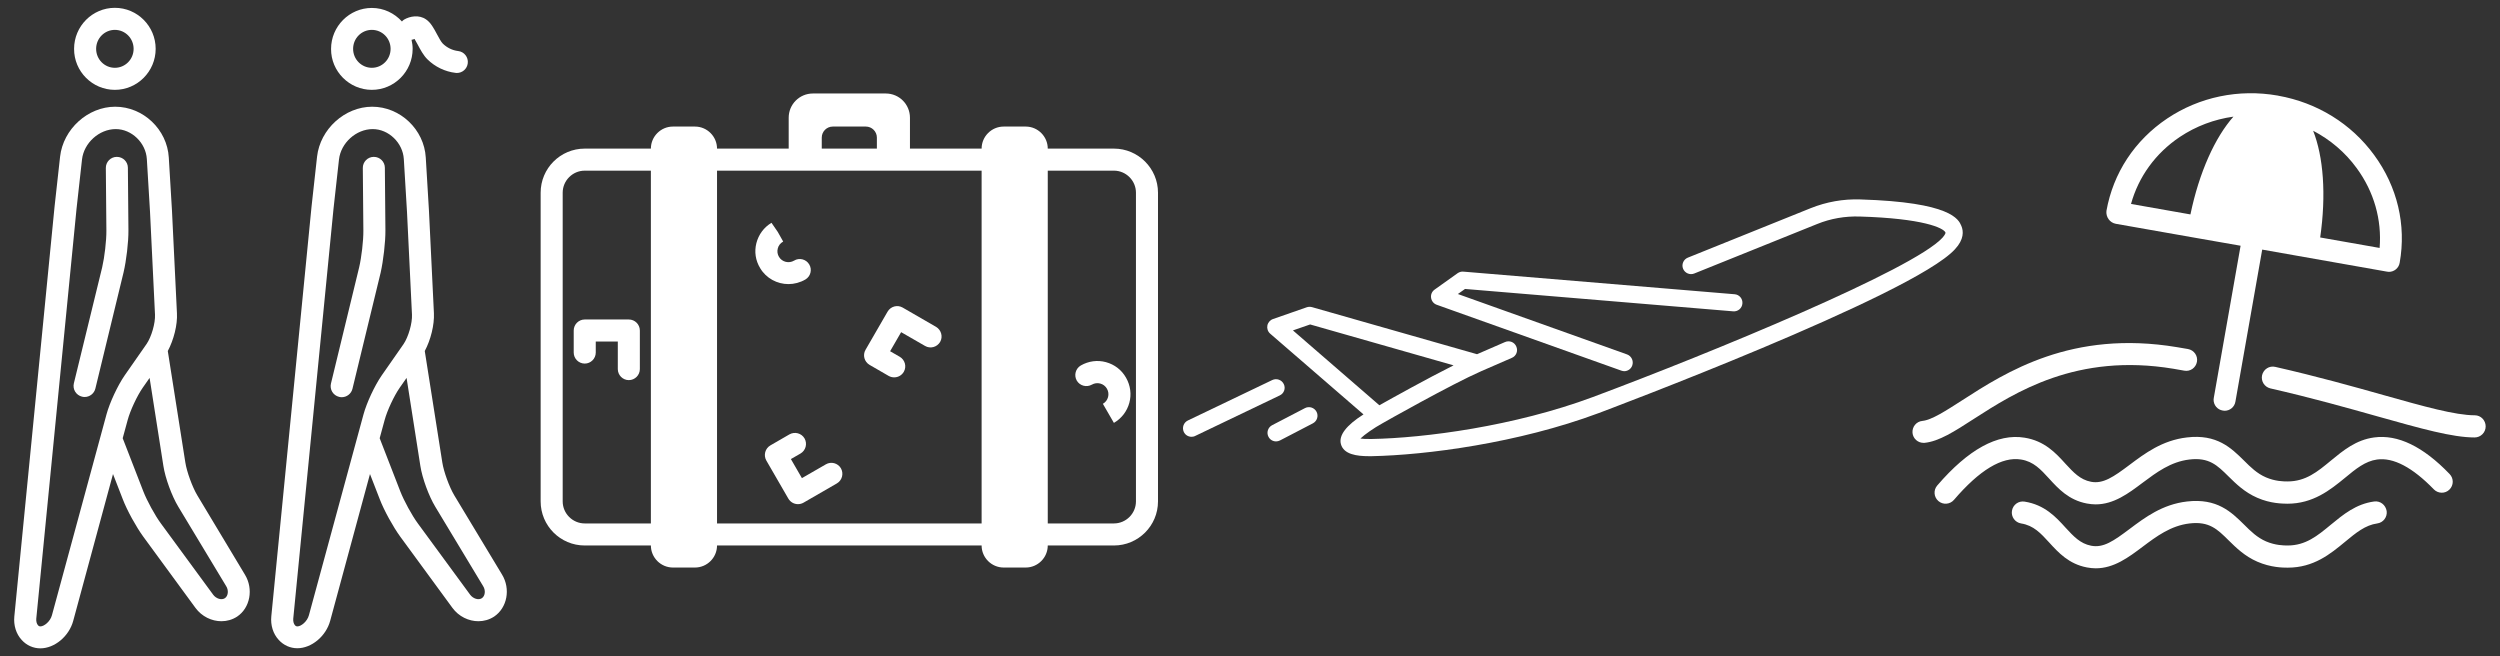 <?xml version="1.0" encoding="utf-8"?>
<!-- Generator: Adobe Illustrator 23.0.6, SVG Export Plug-In . SVG Version: 6.00 Build 0)  -->
<svg version="1.1" id="Capa_1" xmlns="http://www.w3.org/2000/svg" xmlns:xlink="http://www.w3.org/1999/xlink" x="0px" y="0px"
	 viewBox="0 0 226.77 59.53" style="enable-background:new 0 0 226.77 59.53;" xml:space="preserve">
<rect x="0" y="0" width="226.77" height="59.53" fill="#333333" stroke="none"/>
<style type="text/css">
	.st0{fill:#FFFFFF;}
</style>
<g>
	<g>
		<path class="st0" d="M33.73,8.15c2.04,0,3.7-1.67,3.7-3.72c0-0.28-0.04-0.55-0.1-0.82c0.09-0.02,0.18-0.03,0.27-0.08
			c0.09,0.15,0.2,0.35,0.28,0.5c0.25,0.47,0.53,1,0.9,1.36c0.68,0.67,1.59,1.11,2.54,1.22c0.04,0,0.08,0.01,0.12,0.01
			c0.5,0,0.93-0.37,0.99-0.88c0.07-0.55-0.33-1.05-0.87-1.11c-0.52-0.06-1.01-0.3-1.39-0.67c-0.15-0.14-0.37-0.55-0.53-0.85
			c-0.29-0.54-0.56-1.05-0.98-1.34C38,1.3,37.16,1.48,36.65,1.78c-0.08,0.04-0.13,0.11-0.19,0.17c-0.68-0.75-1.65-1.23-2.73-1.23
			c-2.04,0-3.7,1.67-3.7,3.72C30.02,6.48,31.69,8.15,33.73,8.15z M33.73,2.71c0.94,0,1.7,0.77,1.7,1.72s-0.76,1.72-1.7,1.72
			s-1.7-0.77-1.7-1.72S32.79,2.71,33.73,2.71z"/>
		<path class="st0" d="M45.54,52.12l-4.34-7.2c-0.44-0.74-0.95-2.13-1.08-2.98l-1.59-10.1c0.54-1.01,0.88-2.38,0.83-3.43l-0.45-9.3
			l-0.29-4.83c-0.15-2.53-2.31-4.6-4.86-4.6c-2.48,0-4.72,2.03-5,4.53l-0.5,4.52l-3.65,37.17c-0.08,0.81,0.16,1.59,0.67,2.14
			c0.44,0.49,1.05,0.76,1.69,0.76c1.29,0,2.6-1.09,2.98-2.49L33.56,43l0.89,2.29c0.39,1.02,1.21,2.5,1.85,3.38l4.74,6.47
			c0.58,0.79,1.48,1.21,2.36,1.21c0.5,0,0.99-0.14,1.42-0.42C46.01,55.13,46.33,53.42,45.54,52.12z M28.02,55.81
			c-0.15,0.56-0.7,1.01-1.05,1.01c-0.05,0-0.13-0.01-0.21-0.1c-0.12-0.13-0.18-0.36-0.16-0.6l3.65-37.16l0.5-4.5
			c0.17-1.49,1.55-2.75,3.06-2.75c1.44,0,2.73,1.24,2.82,2.72l0.29,4.82l0.45,9.29c0.04,0.77-0.33,2.04-0.77,2.68l-1.98,2.84
			c-0.63,0.91-1.36,2.47-1.65,3.54L28.02,55.81z M43.71,54.26c-0.3,0.2-0.79,0.05-1.06-0.31l-4.74-6.46
			c-0.54-0.73-1.27-2.07-1.6-2.92l-1.87-4.82l0.45-1.65c0.23-0.86,0.86-2.2,1.36-2.92l0.63-0.9l1.25,7.98
			c0.17,1.11,0.77,2.74,1.35,3.7l4.34,7.2C44.07,53.54,44.01,54.06,43.71,54.26z"/>
		<path class="st0" d="M34.96,20.88l-0.05-5.66c0-0.55-0.45-0.99-1-0.99c0,0-0.01,0-0.01,0c-0.55,0-1,0.46-0.99,1.01l0.05,5.67
			c0.01,0.91-0.17,2.44-0.38,3.33l-2.56,10.55c-0.13,0.54,0.2,1.08,0.74,1.21c0.08,0.02,0.16,0.03,0.24,0.03
			c0.45,0,0.86-0.31,0.97-0.76l2.56-10.55C34.77,23.64,34.97,21.96,34.96,20.88z"/>
		<path class="st0" d="M10.42,8.15c2.04,0,3.7-1.67,3.7-3.72c0-2.05-1.66-3.72-3.7-3.72s-3.7,1.67-3.7,3.72
			C6.71,6.48,8.38,8.15,10.42,8.15z M10.42,2.71c0.94,0,1.7,0.77,1.7,1.72s-0.76,1.72-1.7,1.72s-1.7-0.77-1.7-1.72
			S9.48,2.71,10.42,2.71z"/>
		<path class="st0" d="M17.89,44.92c-0.44-0.74-0.95-2.13-1.08-2.98l-1.59-10.1c0.54-1.01,0.89-2.39,0.83-3.43l-0.45-9.3l-0.29-4.83
			c-0.15-2.53-2.31-4.6-4.86-4.6c-2.48,0-4.72,2.03-5,4.53l-0.5,4.52L1.3,55.91c-0.08,0.81,0.16,1.59,0.67,2.14
			c0.44,0.49,1.05,0.76,1.69,0.76c1.29,0,2.6-1.09,2.98-2.49L10.25,43l0.89,2.29c0.39,1.02,1.21,2.5,1.85,3.38l4.74,6.47
			c0.58,0.79,1.48,1.21,2.36,1.21c0.5,0,0.99-0.14,1.42-0.42c1.18-0.79,1.5-2.5,0.71-3.8L17.89,44.92z M4.71,55.81
			c-0.15,0.56-0.7,1.01-1.05,1.01c-0.05,0-0.13-0.01-0.21-0.1c-0.12-0.13-0.18-0.36-0.16-0.6l3.65-37.16l0.5-4.5
			c0.17-1.49,1.55-2.75,3.06-2.75c1.44,0,2.73,1.24,2.82,2.72l0.29,4.82l0.45,9.29c0.04,0.77-0.33,2.04-0.77,2.67l-1.98,2.84
			c-0.63,0.91-1.36,2.47-1.65,3.54L4.71,55.81z M20.4,54.26c-0.3,0.2-0.79,0.05-1.06-0.31l-4.74-6.46c-0.54-0.73-1.27-2.07-1.6-2.92
			l-1.87-4.82l0.45-1.65c0.23-0.86,0.86-2.2,1.36-2.92l0.63-0.9l1.25,7.98c0.17,1.11,0.77,2.74,1.35,3.7l4.34,7.2
			C20.76,53.54,20.7,54.06,20.4,54.26z"/>
		<path class="st0" d="M11.65,20.88l-0.05-5.66c0-0.55-0.45-0.99-1-0.99c0,0-0.01,0-0.01,0c-0.55,0-1,0.46-0.99,1.01l0.05,5.67
			c0.01,0.91-0.17,2.43-0.38,3.33L6.7,34.77c-0.13,0.54,0.2,1.08,0.74,1.21c0.08,0.02,0.16,0.03,0.24,0.03
			c0.45,0,0.86-0.31,0.97-0.76l2.56-10.55C11.46,23.63,11.66,21.96,11.65,20.88z"/>
	</g>
	<g>
		<path class="st0" d="M101.04,13.48h-6c0-1.1-0.9-2-2-2h-2c-1.1,0-2,0.9-2,2h-6.5v-2.8c0-1.22-0.98-2.2-2.2-2.2h-6.6
			c-1.22,0-2.2,0.98-2.2,2.2v2.8h-6.5c0-1.1-0.9-2-2-2h-2c-1.1,0-2,0.9-2,2h-6c-2.21,0-4,1.79-4,4v28c0,2.21,1.79,4,4,4h6
			c0,1.1,0.9,2,2,2h2c1.1,0,2-0.9,2-2h24c0,1.1,0.9,2,2,2h2c1.1,0,2-0.9,2-2h6c2.21,0,4-1.79,4-4v-28
			C105.04,15.28,103.25,13.48,101.04,13.48z M91.04,12.48L91.04,12.48L91.04,12.48L91.04,12.48z M74.54,12.48c0-0.55,0.45-1,1-1h3
			c0.55,0,1,0.45,1,1v1h-5V12.48z M61.04,12.48L61.04,12.48L61.04,12.48L61.04,12.48z M53.04,47.48c-1.1,0-2-0.9-2-2v-28
			c0-1.1,0.9-2,2-2h6v32H53.04z M65.04,47.48v-32h24v32H65.04z M103.04,45.48c0,1.1-0.9,2-2,2h-6v-32h6c1.1,0,2,0.9,2,2V45.48z"/>
		<path class="st0" d="M84.91,29.65l-3.03-1.75c-0.48-0.28-1.09-0.11-1.37,0.37l-2,3.46c-0.28,0.48-0.11,1.09,0.37,1.37l1.73,1
			c0.16,0.09,0.33,0.13,0.5,0.13c0.35,0,0.68-0.18,0.87-0.5c0.28-0.48,0.11-1.09-0.37-1.37l-0.87-0.5l1-1.73l2.17,1.25
			c0.48,0.28,1.09,0.11,1.37-0.37C85.55,30.54,85.38,29.93,84.91,29.65z"/>
		<path class="st0" d="M71.52,25.77c0.52,0,1.06-0.14,1.54-0.42c0.47-0.28,0.63-0.9,0.34-1.37c-0.28-0.47-0.9-0.63-1.37-0.34
			c-0.47,0.28-1.09,0.13-1.37-0.34c-0.14-0.23-0.18-0.5-0.11-0.76c0.06-0.26,0.23-0.48,0.49-0.63l-0.49-0.87l-0.57-0.83
			c-0.69,0.41-1.17,1.07-1.37,1.84c-0.2,0.78-0.08,1.58,0.34,2.27C69.5,25.25,70.5,25.77,71.52,25.77z"/>
		<path class="st0" d="M100.32,32.85c-0.77-0.21-1.58-0.1-2.28,0.3c-0.48,0.28-0.64,0.89-0.37,1.37c0.28,0.48,0.89,0.64,1.37,0.37
			c0.23-0.13,0.5-0.17,0.76-0.1c0.26,0.07,0.47,0.23,0.61,0.47c0.13,0.23,0.17,0.5,0.1,0.76c-0.07,0.26-0.23,0.47-0.47,0.61l1,1.73
			c0.69-0.4,1.19-1.05,1.4-1.82c0.21-0.77,0.1-1.58-0.3-2.28C101.74,33.55,101.09,33.06,100.32,32.85z"/>
		<path class="st0" d="M74.91,42.12l-2.17,1.25l-1-1.73l0.87-0.5c0.48-0.28,0.64-0.89,0.37-1.37c-0.28-0.48-0.89-0.64-1.37-0.37
			l-1.73,1c-0.48,0.28-0.64,0.89-0.37,1.37l2,3.46c0.19,0.32,0.52,0.5,0.87,0.5c0.17,0,0.34-0.04,0.5-0.13l3.03-1.75
			c0.48-0.28,0.64-0.89,0.37-1.37C76,42,75.38,41.84,74.91,42.12z"/>
		<path class="st0" d="M57.04,28.98h-4c-0.55,0-1,0.45-1,1v2c0,0.55,0.45,1,1,1s1-0.45,1-1v-1h2v2.5c0,0.55,0.45,1,1,1s1-0.45,1-1
			v-3.5C58.04,29.43,57.59,28.98,57.04,28.98z"/>
	</g>
	<g>
		<path class="st0" d="M130.31,27.64l16.76,5.98c0.09,0.03,0.18,0.05,0.26,0.05c0.32,0,0.62-0.2,0.73-0.52
			c0.14-0.41-0.07-0.85-0.47-1l-15.35-5.48l0.65-0.46l24.32,2.03c0.43,0.04,0.81-0.28,0.84-0.71c0.04-0.43-0.28-0.81-0.71-0.84
			l-24.6-2.05c-0.19-0.02-0.37,0.04-0.52,0.14l-2.09,1.49c-0.24,0.17-0.36,0.45-0.32,0.74S130.04,27.54,130.31,27.64z"/>
		<path class="st0" d="M177.91,20.49c-0.25-0.59-0.91-2.15-9.17-2.4c-1.55-0.05-3.06,0.22-4.49,0.79l-11.15,4.49
			c-0.4,0.16-0.59,0.62-0.43,1.01s0.61,0.59,1.01,0.43l11.15-4.49c1.23-0.5,2.53-0.72,3.86-0.68c5.74,0.17,7.6,1.03,7.78,1.45
			c0.02,0.04-0.03,0.2-0.27,0.47c-2.62,2.88-20.84,10.39-31.7,14.45c-7.14,2.66-15.28,3.72-20.08,3.81
			c-0.49,0.01-0.81-0.01-1.02-0.04c0.4-0.38,1.21-0.95,2.01-1.39c0.06-0.04,6.25-3.54,8.95-4.72l2.78-1.21
			c0.4-0.17,0.58-0.63,0.4-1.03c-0.17-0.4-0.63-0.58-1.03-0.4l-2.53,1.1l-14.97-4.27c-0.15-0.04-0.32-0.04-0.47,0.01l-3.07,1.07
			c-0.26,0.09-0.46,0.32-0.51,0.59s0.04,0.55,0.26,0.74l8.46,7.32c-1.56,0.99-2.26,1.9-2.05,2.69c0.25,0.94,1.44,1.1,2.54,1.1
			c0.09,0,0.17,0,0.26,0c4.93-0.1,13.27-1.18,20.59-3.91c0.28-0.11,28.49-10.67,32.31-14.86C178.17,21.71,178.11,20.96,177.91,20.49
			z M118.84,29.43l13.01,3.71c-2.45,1.23-5.57,2.97-6.73,3.62l-7.84-6.79L118.84,29.43z"/>
		<path class="st0" d="M116.45,34.84c-0.19-0.39-0.65-0.55-1.04-0.37l-7.66,3.67c-0.39,0.19-0.55,0.65-0.37,1.04
			c0.13,0.28,0.41,0.44,0.7,0.44c0.11,0,0.23-0.02,0.34-0.08l7.66-3.67C116.47,35.69,116.64,35.23,116.45,34.84z"/>
		<path class="st0" d="M118.37,37.02l-2.98,1.55c-0.38,0.2-0.53,0.67-0.33,1.05c0.14,0.27,0.41,0.42,0.69,0.42
			c0.12,0,0.24-0.03,0.36-0.09l2.98-1.55c0.38-0.2,0.53-0.67,0.33-1.05S118.75,36.82,118.37,37.02z"/>
	</g>
	<g>
		<path class="st0" d="M215.35,39.68c-1.64,0.22-2.8,1.18-3.93,2.11c-1.22,1.01-2.28,1.88-3.92,1.88c-0.01,0-0.01,0-0.02,0
			c-0.36,0-1.1-0.01-1.94-0.37c-0.81-0.35-1.39-0.92-2-1.53c-1.15-1.13-2.45-2.42-5.18-2.09c-2.23,0.26-3.81,1.45-5.21,2.5
			c-1.44,1.08-2.38,1.73-3.48,1.52c-0.99-0.19-1.6-0.86-2.32-1.64c-0.88-0.97-1.89-2.07-3.71-2.36c-2.45-0.4-5.11,1.07-7.92,4.34
			c-0.36,0.42-0.31,1.05,0.11,1.41c0.42,0.36,1.05,0.31,1.41-0.11c2.32-2.71,4.37-3.94,6.08-3.66c1.14,0.18,1.79,0.9,2.55,1.73
			c0.83,0.91,1.78,1.95,3.42,2.26c0.27,0.05,0.54,0.08,0.8,0.08c1.65,0,2.97-0.99,4.26-1.96c1.26-0.94,2.55-1.91,4.25-2.11
			c1.78-0.21,2.52,0.52,3.54,1.53c0.68,0.67,1.46,1.44,2.61,1.94c1.21,0.53,2.27,0.53,2.73,0.54c2.33,0,3.88-1.24,5.22-2.34
			c0.99-0.82,1.84-1.52,2.92-1.67c1.48-0.2,3.21,0.71,5.15,2.71c0.38,0.39,1.02,0.41,1.41,0.02c0.4-0.39,0.4-1.02,0.02-1.41
			C219.79,40.49,217.49,39.39,215.35,39.68z"/>
		<path class="st0" d="M215.35,45.49c-1.64,0.22-2.8,1.18-3.93,2.11c-1.22,1.01-2.28,1.88-3.91,1.88c-0.01,0-0.01,0-0.02,0
			c-0.33,0-1.1-0.01-1.94-0.37c-0.81-0.35-1.39-0.92-2-1.53c-1.15-1.13-2.44-2.41-5.18-2.09c-2.23,0.26-3.81,1.45-5.21,2.5
			c-1.44,1.08-2.37,1.73-3.48,1.51c-0.99-0.19-1.6-0.86-2.32-1.64c-0.88-0.97-1.89-2.07-3.71-2.36c-0.55-0.09-1.06,0.28-1.15,0.83
			c-0.09,0.54,0.28,1.06,0.83,1.15c1.14,0.18,1.79,0.9,2.55,1.73c0.83,0.91,1.78,1.95,3.42,2.26c0.27,0.05,0.54,0.08,0.8,0.08
			c1.65,0,2.97-0.99,4.26-1.96c1.25-0.94,2.55-1.91,4.25-2.11c1.78-0.21,2.52,0.52,3.54,1.53c0.68,0.67,1.46,1.44,2.61,1.94
			c1.22,0.53,2.31,0.54,2.73,0.54c0.01,0,0.02,0,0.03,0c2.35,0,3.86-1.24,5.19-2.34c0.99-0.82,1.84-1.52,2.92-1.67
			c0.55-0.07,0.93-0.58,0.86-1.12C216.4,45.8,215.91,45.41,215.35,45.49z"/>
		<path class="st0" d="M224.48,37.67c-1.75,0-4.61-0.8-8.23-1.82c-2.69-0.76-6.04-1.7-9.86-2.57c-0.54-0.13-1.07,0.21-1.2,0.75
			c-0.12,0.54,0.21,1.07,0.75,1.2c3.77,0.86,6.95,1.76,9.76,2.55c3.92,1.1,6.75,1.9,8.77,1.9c0.55,0,1-0.45,1-1
			S225.04,37.67,224.48,37.67z"/>
		<path class="st0" d="M197.15,33.45c0.32,0.05,0.65,0.11,0.97,0.17c0.55,0.11,1.06-0.26,1.16-0.8c0.1-0.54-0.26-1.06-0.81-1.16
			c-0.33-0.06-0.67-0.12-1-0.17c-9.54-1.59-15.53,2.27-19.5,4.83c-1.48,0.95-2.76,1.78-3.59,1.86c-0.55,0.05-0.95,0.54-0.9,1.09
			c0.05,0.52,0.49,0.9,0.99,0.9c0.03,0,0.07,0,0.1,0c1.31-0.13,2.71-1.03,4.47-2.17C182.77,35.6,188.37,31.99,197.15,33.45z"/>
		<path class="st0" d="M191.92,20.3l7.38,1.3c0,0,0,0,0,0l3.94,0.69l-2.43,13.79c-0.01,0.06-0.02,0.12-0.02,0.18
			c0,0.48,0.34,0.9,0.83,0.98c0.06,0.01,0.12,0.02,0.17,0.02c0.48,0,0.9-0.34,0.98-0.83l2.43-13.79l11.32,2
			c0.06,0.01,0.12,0.02,0.17,0.02c0.48,0,0.9-0.34,0.98-0.83c0.61-3.43-0.21-6.89-2.31-9.76c-2.08-2.85-5.17-4.76-8.71-5.39
			c-0.01,0-0.01,0-0.02-0.01c-0.01,0-0.01,0-0.02,0c-3.54-0.62-7.1,0.12-10.03,2.08c-2.95,1.98-4.9,4.95-5.51,8.38
			C191.01,19.68,191.37,20.2,191.92,20.3z M213.77,15.25c1.57,2.14,2.29,4.68,2.08,7.24l-5.39-0.95c0.56-3.9,0.29-7.33-0.64-9.68
			C211.37,12.67,212.73,13.82,213.77,15.25z M197.73,12.42c1.47-0.98,3.13-1.6,4.86-1.84c-1.67,1.89-3.1,5.03-3.9,8.87l-5.39-0.95
			C193.98,16.04,195.52,13.9,197.73,12.42z"/>
	</g>
</g>
</svg>
